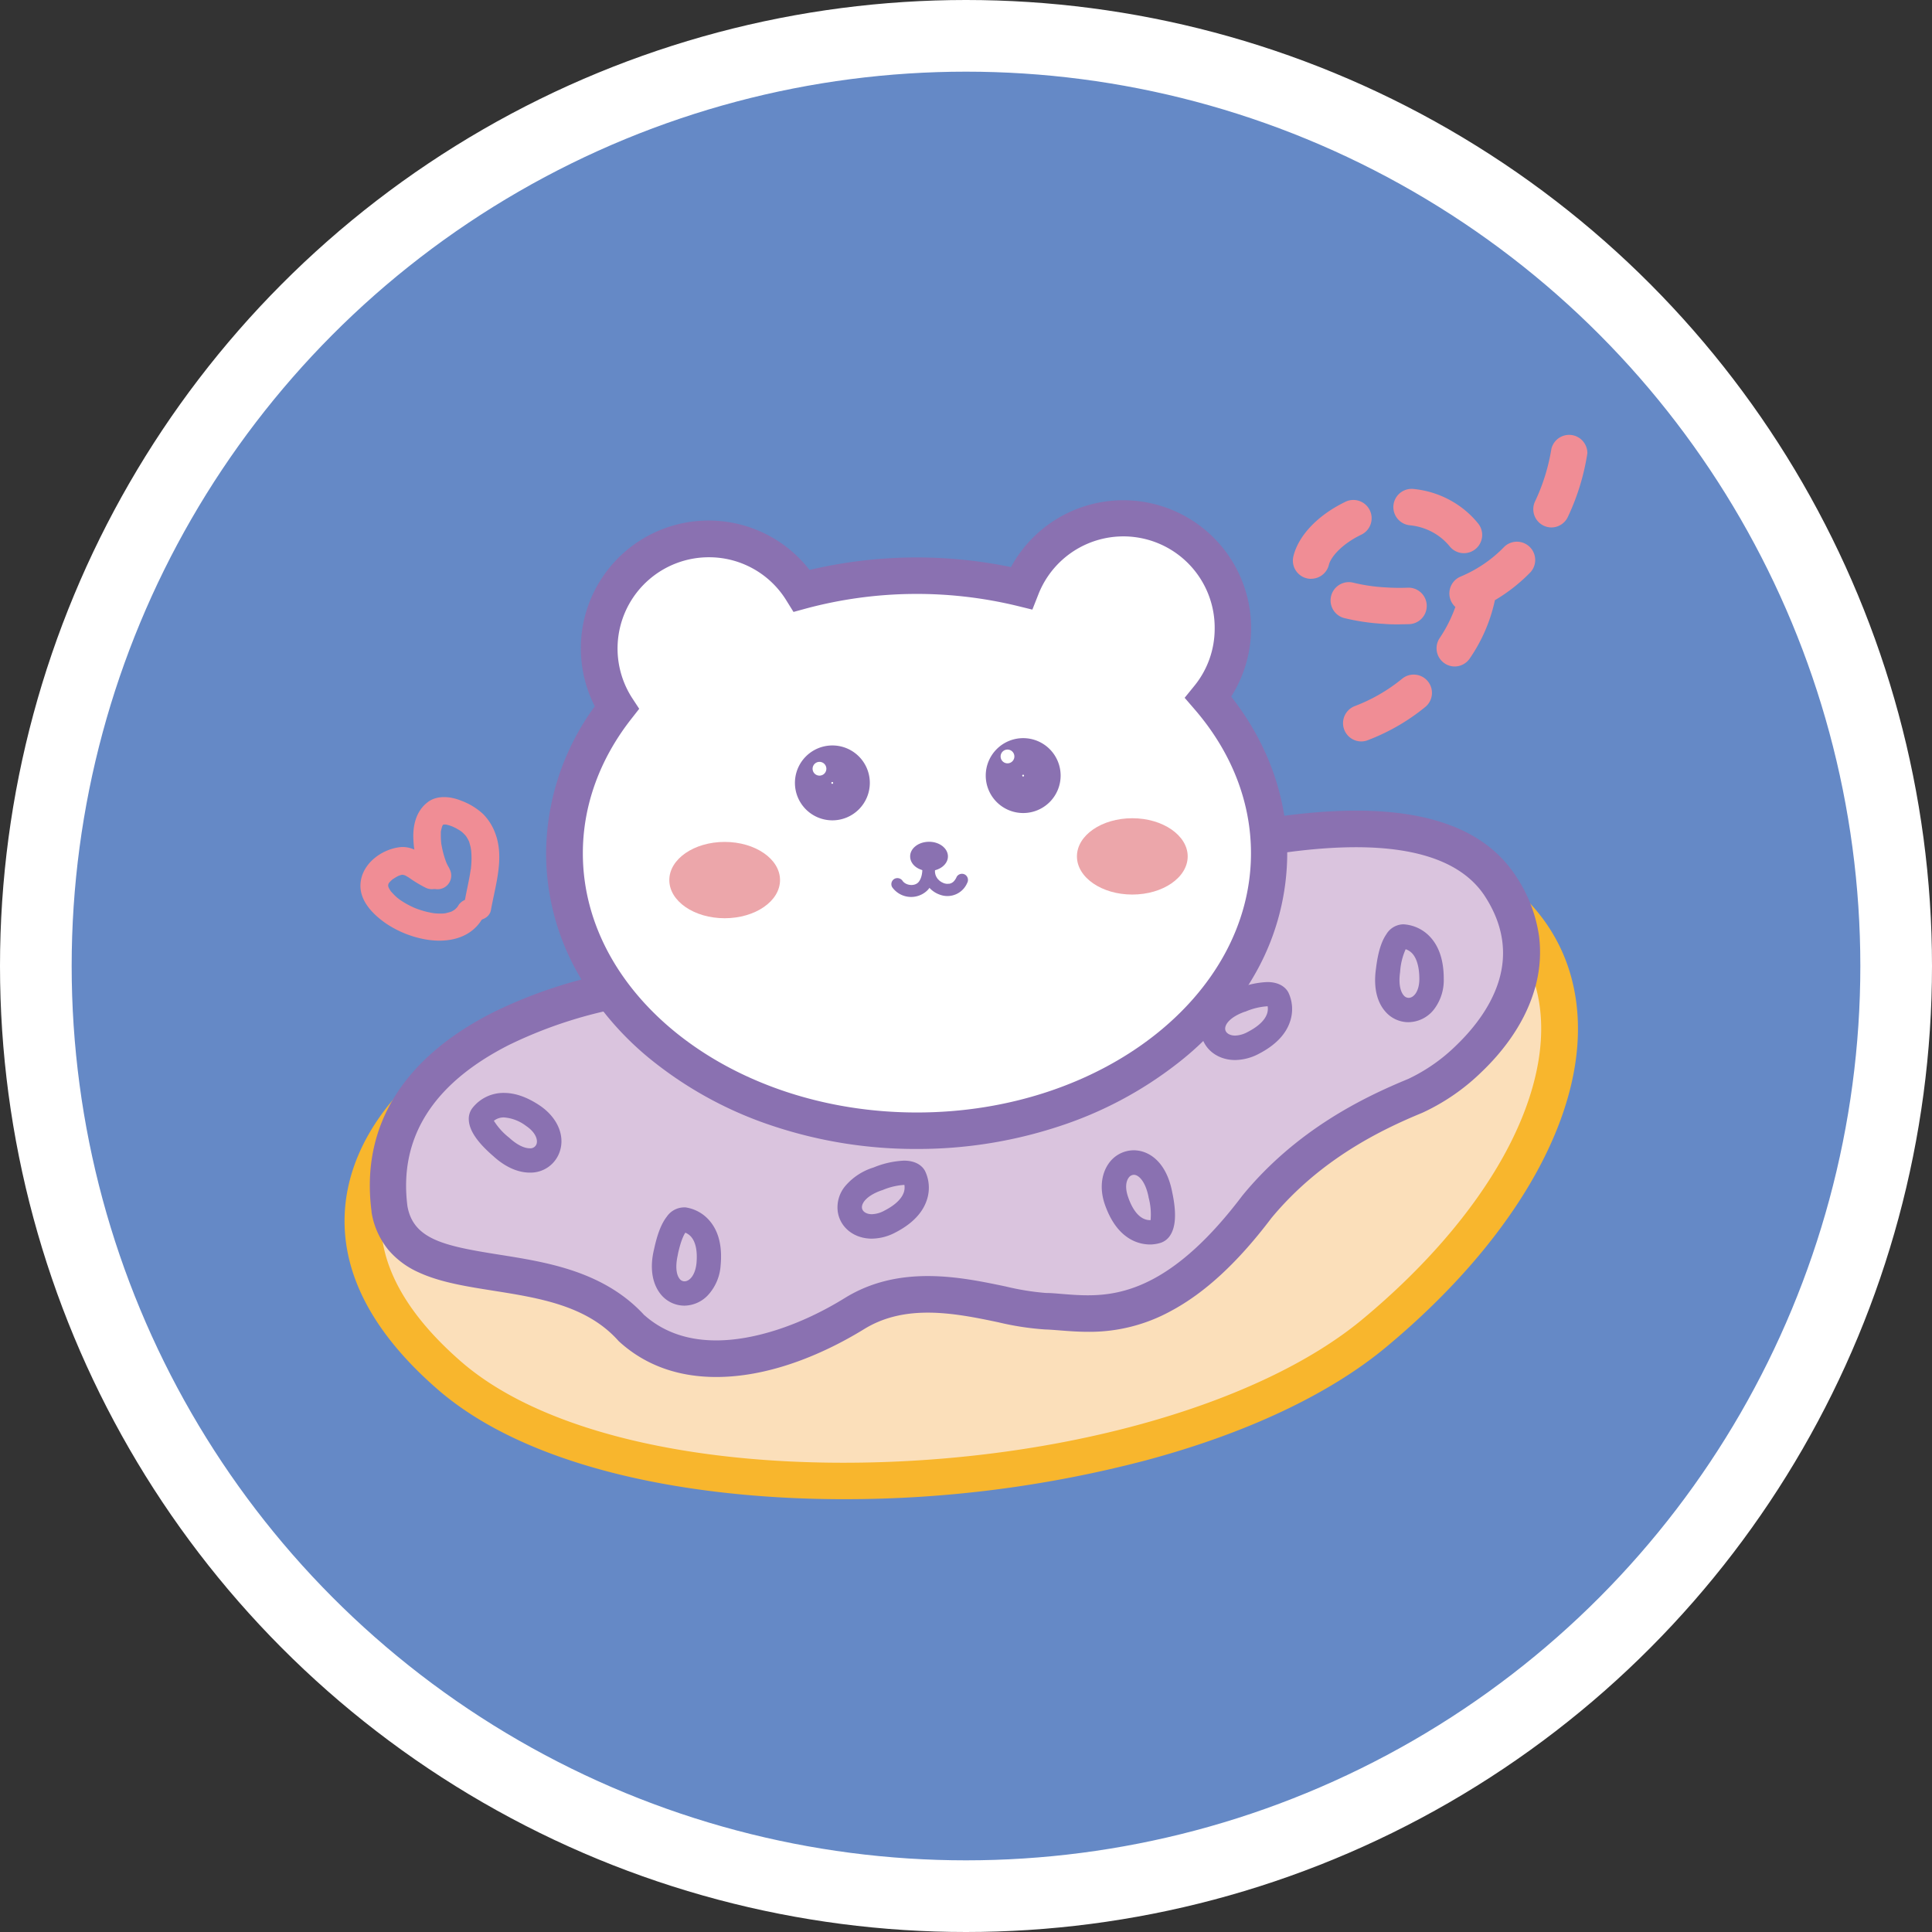 <svg xmlns="http://www.w3.org/2000/svg" viewBox="0 0 539.18 539.18"><rect x="0" y="0" width="539.18" height="539.18" fill="#333333" stroke="none"/><defs><style>.cls-1{fill:#6589c6;stroke:#fff;stroke-miterlimit:10;stroke-width:20px;}.cls-2{fill:#fbdfba;}.cls-3{fill:#f8b62d;}.cls-4{fill:#dac4de;}.cls-5{fill:#8a71b1;}.cls-6{fill:#fff;}.cls-7{fill:#eca6aa;}.cls-8{fill:#f08d95;}</style></defs><g id="图层_2" data-name="图层 2"><g id="图层_1-2" data-name="图层 1"><circle class="cls-1" cx="269.59" cy="269.59" r="259.59"/><path class="cls-2" d="M121.7,302.24s-48.4,36.17,3.57,81.52S326,419.93,383.57,372s70.81-107,20.37-129.92S121.7,302.24,121.7,302.24Z"/><path class="cls-3" d="M235.45,418.39h0c-23.31,0-45.61-2.55-64.49-7.37-20.8-5.32-37.3-13.2-49-23.43-17.73-15.47-26.4-31.8-25.77-48.52.93-24.51,21.62-40.25,22.5-40.91l.62-.46.71-.25c.45-.17,45.51-16.27,99.48-32.15,31.73-9.35,60.31-16.79,84.93-22.14,31-6.72,55.86-10.13,73.93-10.13,12.06,0,21.13,1.46,27.73,4.46,19.6,8.9,31.28,23.44,33.78,42,4,29.48-15.85,65.53-53,96.43-15.82,13.17-39,24.1-67,31.61A330.26,330.26,0,0,1,235.45,418.39ZM124.21,306.76a56.1,56.1,0,0,0-8.59,9c-5.88,7.67-9,15.67-9.29,23.79-.48,13.47,7,27.06,22.29,40.39,20.6,18,59.53,28.28,106.81,28.28h0c58.73,0,115.59-15.73,144.86-40.08,17.15-14.26,30.75-30,39.35-45.56,8.25-14.92,11.73-29.33,10.07-41.68-2-14.94-11.65-26.74-27.89-34.12-5.18-2.35-13.09-3.54-23.52-3.54-31.25,0-85.17,11-155.93,31.83C172.59,289.71,130.43,304.55,124.21,306.76Z"/><path class="cls-4" d="M176.26,275.61s-74.38,9.85-67.59,61.81c4.42,25.47,46.53,9.85,67.59,33.28,17,15.29,43.46,7.48,62.14-4.07s41.1-1,53.32-.68,31.92,6.79,59.09-29.21c14.61-17.66,32.61-26.15,44.15-30.9s42.45-29.55,23.77-58.41-81.41-14.25-144.11,8C233.31,269.16,176.26,275.61,176.26,275.61Z"/><path class="cls-5" d="M199.89,384.29h0c-10.71,0-19.81-3.3-27-9.8l-.2-.18-.18-.2c-8.77-9.76-22-11.87-34.88-13.91-7.65-1.21-14.87-2.36-20.83-5.13a23.66,23.66,0,0,1-8.44-6.29,22.09,22.09,0,0,1-4.67-10.49l0-.21c-3.08-23.59,8.68-42.81,34-55.59a132.91,132.91,0,0,1,38-11.93h.09c.57-.06,57-6.55,97.28-20,21.34-7.57,39.65-13.19,56-17.19,19.63-4.8,35.82-7.14,49.51-7.14,10.2,0,19,1.37,26.12,4.07,8.07,3,14.28,7.87,18.45,14.32a40.4,40.4,0,0,1,6.39,16.76A36.33,36.33,0,0,1,428,277c-3.05,9.74-9.53,17.38-14.43,22.07a59,59,0,0,1-16.64,11.49c-11.58,4.77-28.53,13-42.09,29.35-9.37,12.39-18.57,20.91-28.13,26a47.09,47.09,0,0,1-23.08,5.77c-2.87,0-5.5-.21-7.82-.39-1.51-.12-2.94-.23-4.2-.27a78.81,78.81,0,0,1-13-2c-6-1.26-12.89-2.69-19.67-2.69-7,0-12.79,1.51-17.84,4.63C233,375.94,217,384.29,199.89,384.29Zm-20-17.21c5.27,4.66,12,7,20,7h0c10.63,0,23.7-4.3,35.83-11.8,6.71-4.15,14.29-6.16,23.2-6.16,7.84,0,15.23,1.54,21.76,2.91a72.56,72.56,0,0,0,11.18,1.81c1.52,0,3.08.16,4.72.29,2.24.18,4.55.36,7,.36,10.31,0,24.53-3.16,43.15-27.84l.14-.17c15-18.18,33.52-27.18,46.13-32.37a48.81,48.81,0,0,0,13.48-9.44c4-3.86,9.35-10.07,11.74-17.74,2.51-8,1.23-16-3.78-23.76-5.9-9.11-18-13.73-36-13.73-23.63,0-57,7.77-102.12,23.76l-.1,0c-21.64,7.2-47.52,12.37-65.41,15.44-18.7,3.21-32.87,4.86-33.92,5a124,124,0,0,0-34.88,11c-21.22,10.78-30.75,25.91-28.3,45,1.67,9.27,10.34,11.09,25.48,13.49,6.88,1.09,14,2.22,21,4.6C168.38,357.53,174.82,361.57,179.85,367.08Z"/><path class="cls-4" d="M134.48,311.41s4.42-6.66,14.27,0,2,18.54-8.83,8.69C132.45,313.65,134.48,311.41,134.48,311.41Z"/><path class="cls-5" d="M147.83,327.25c-2.31,0-6-.8-10.16-4.6-4.42-3.82-6.65-7.08-6.83-10a5,5,0,0,1,.89-3.28,11,11,0,0,1,8.94-4.36c3.15,0,6.5,1.19,10,3.54,4.77,3.23,7,8.18,5.61,12.63A8.58,8.58,0,0,1,147.83,327.25Zm-10-14.47a18.2,18.2,0,0,0,4.3,4.75l.06.06c2.76,2.5,4.71,2.87,5.63,2.87a1.82,1.82,0,0,0,1.93-1.23c.39-1.25-.37-3.29-2.92-5a11.66,11.66,0,0,0-6.17-2.38A4.46,4.46,0,0,0,137.84,312.78Z"/><path class="cls-4" d="M190.82,340.4s8,.66,6.87,12.49-15.27,10.72-11.87-3.54C187.87,339.69,190.82,340.4,190.82,340.4Z"/><path class="cls-5" d="M191,364.38a8.52,8.52,0,0,1-6.7-3.3c-2.34-3-3-7.39-1.76-12.48.89-4.12,2-7.06,3.51-9a5.92,5.92,0,0,1,4.68-2.64,3.94,3.94,0,0,1,.6,0,10.89,10.89,0,0,1,6.78,3.82c2.48,2.95,3.49,7.11,3,12.36a13.54,13.54,0,0,1-3.3,8.05A9.2,9.2,0,0,1,191,364.38Zm.27-20.38c-.47.7-1.31,2.38-2.09,6.05l0,.08c-.7,3-.53,5.48.47,6.74a1.7,1.7,0,0,0,1.37.72c1.43,0,3-1.72,3.35-5,.33-3.55-.26-6.2-1.7-7.65A4.4,4.4,0,0,0,191.23,344Z"/><path class="cls-4" d="M255.18,328.42s3.72,7.07-6.84,12.52-17.25-7.11-3.4-11.92C254.19,325.56,255.18,328.42,255.18,328.42Z"/><path class="cls-5" d="M243.3,345.68c-4.85,0-8.74-3-9.47-7.35a9.25,9.25,0,0,1,2.08-7.35,16.9,16.9,0,0,1,7.88-5.16,25.26,25.26,0,0,1,8.47-1.91c3.9,0,5.41,1.94,5.92,2.93h0a10.76,10.76,0,0,1,.52,7.93c-1.16,3.68-4.12,6.77-8.81,9.19A14.37,14.37,0,0,1,243.3,345.68Zm9-15a18.66,18.66,0,0,0-6.13,1.5l-.07,0c-4.14,1.43-5.77,3.58-5.53,5,.17,1,1.28,1.68,2.77,1.68a7.8,7.8,0,0,0,3.48-1c3-1.53,4.85-3.33,5.44-5.18a4.48,4.48,0,0,0,.14-2Z"/><path class="cls-4" d="M356.56,278.58s3.73,7.07-6.84,12.51-17.25-7.11-3.39-11.92C355.57,275.71,356.56,278.58,356.56,278.58Z"/><path class="cls-5" d="M344.68,295.83c-4.84,0-8.74-3-9.47-7.34a9.32,9.32,0,0,1,2.08-7.36,16.94,16.94,0,0,1,7.88-5.15,25.06,25.06,0,0,1,8.48-1.91c3.89,0,5.4,1.94,5.92,2.93h0a10.83,10.83,0,0,1,.51,7.93c-1.16,3.68-4.12,6.77-8.8,9.18A14.44,14.44,0,0,1,344.68,295.83Zm9-15a18.56,18.56,0,0,0-6.13,1.5l-.08,0c-4.13,1.44-5.76,3.59-5.53,5,.17,1,1.28,1.68,2.77,1.68a7.8,7.8,0,0,0,3.48-1c3-1.54,4.86-3.33,5.44-5.19a4.21,4.21,0,0,0,.14-2Z"/><path class="cls-4" d="M322.92,343.64s-7.54,2.64-11.37-8.61,9.58-16,12.29-1.6C325.9,343.08,322.92,343.64,322.92,343.64Z"/><path class="cls-5" d="M321,347.31a11.2,11.2,0,0,1-6.68-2.23c-2.58-1.89-4.58-4.91-6-9-1.45-4.24-1-8.38,1.08-11.36a8.58,8.58,0,0,1,7-3.7c4.12,0,9.1,3.08,10.74,11.7,1.22,5.71,1,9.65-.57,12.05a5,5,0,0,1-2.67,2.08A10.18,10.18,0,0,1,321,347.31Zm-4.55-19.45a1.85,1.85,0,0,0-1.49.86c-.84,1.17-.9,3.07-.17,5.22,1,3,2.93,6.58,6.21,6.58h.1a17.93,17.93,0,0,0-.56-6.37v-.08C319.7,329.8,317.83,327.86,316.43,327.86Z"/><path class="cls-4" d="M391.56,261.36s8-.05,8,11.83-14.25,12-12.14-2.47C388.56,260.92,391.56,261.36,391.56,261.36Z"/><path class="cls-5" d="M393.08,285.27a8.49,8.49,0,0,1-6.49-3c-1.69-1.94-3.49-5.59-2.58-12,.53-4.38,1.48-7.51,2.89-9.54a5.66,5.66,0,0,1,4.6-2.77h.23a11,11,0,0,1,7.12,3.23c2.71,2.72,4.08,6.76,4.07,12a13.38,13.38,0,0,1-2.82,8.63A9.17,9.17,0,0,1,393.08,285.27Zm-.79-20.36a18.21,18.21,0,0,0-1.54,6.22v.08c-.61,4.2.48,6,1,6.58a1.78,1.78,0,0,0,1.36.69c1.47,0,3-1.86,3-5.29s-.81-6.16-2.37-7.47A4.17,4.17,0,0,0,392.29,264.91Z"/><path class="cls-6" d="M337.19,194.64A30.57,30.57,0,1,0,285,164.15a124.21,124.21,0,0,0-61.22.74,30.57,30.57,0,1,0-51.7,32.63c-9.25,11.8-14.59,25.71-14.59,40.6,0,42.77,44,77.44,98.33,77.44s98.32-34.67,98.32-77.44C354.14,222,347.89,207,337.19,194.64Z"/><path class="cls-5" d="M255.82,320.65a126,126,0,0,1-39.89-6.34,107.83,107.83,0,0,1-32.79-17.43,84.15,84.15,0,0,1-22.41-26.2,68.19,68.19,0,0,1-8.33-32.56,70.09,70.09,0,0,1,13.59-41,35.66,35.66,0,0,1,59.94-38.06,129.91,129.91,0,0,1,56.21-.8,35.67,35.67,0,1,1,61.46,36.14c10.24,13.08,15.64,28.11,15.64,43.7a68.2,68.2,0,0,1-8.34,32.56,84.12,84.12,0,0,1-22.4,26.2,107.89,107.89,0,0,1-32.8,17.43A126,126,0,0,1,255.82,320.65Zm-58-165.13a25.47,25.47,0,0,0-21.43,39.24l2,3.05-2.23,2.85c-8.84,11.28-13.5,24.23-13.5,37.46,0,39.89,41.82,72.35,93.23,72.35s93.23-32.46,93.23-72.35c0-14.36-5.44-28.24-15.72-40.15l-2.79-3.23,2.69-3.31a25.2,25.2,0,0,0,5.69-16A25.48,25.48,0,0,0,289.74,166l-1.63,4.13-4.32-1.06a119.24,119.24,0,0,0-58.68.71l-3.66,1-2-3.22A25.32,25.32,0,0,0,197.79,155.52Z"/><path class="cls-6" d="M237.66,218.49a5.35,5.35,0,1,1-5.35-5.34A5.35,5.35,0,0,1,237.66,218.49Z"/><path class="cls-5" d="M232.31,228.94a10.45,10.45,0,1,1,10.44-10.45A10.46,10.46,0,0,1,232.31,228.94Zm0-10.7a.26.26,0,1,0,0,.51.26.26,0,0,0,0-.51Z"/><path class="cls-6" d="M290.89,216.46a5.35,5.35,0,1,1-5.35-5.35A5.36,5.36,0,0,1,290.89,216.46Z"/><path class="cls-5" d="M285.54,226.9A10.45,10.45,0,1,1,296,216.46,10.45,10.45,0,0,1,285.54,226.9Zm0-10.7a.26.26,0,0,0-.26.26.26.26,0,0,0,.26.25.25.25,0,0,0,.25-.25A.26.26,0,0,0,285.54,216.2Z"/><path class="cls-6" d="M230.62,214.54a1.92,1.92,0,1,1-1.91-1.92A1.92,1.92,0,0,1,230.62,214.54Z"/><path class="cls-6" d="M283.09,211.11a1.92,1.92,0,1,1-1.91-1.92A1.92,1.92,0,0,1,283.09,211.11Z"/><path class="cls-5" d="M264.55,239c0,2.25-2.37,4.08-5.3,4.08S254,241.29,254,239s2.37-4.08,5.3-4.08S264.55,236.79,264.55,239Z"/><path class="cls-5" d="M257.42,240.46c0,1.94.17,3.95-.94,5.54-1,1.43-3.53,1.22-4.55-.11a1.75,1.75,0,0,0-2.33-.61,1.7,1.7,0,0,0-.61,2.32,6.5,6.5,0,0,0,9.42,1.24c2.46-2,2.41-5.54,2.41-8.38a1.7,1.7,0,0,0-3.4,0Z"/><path class="cls-5" d="M257.59,242.5a7,7,0,0,0,4.69,7.18,6,6,0,0,0,7.64-3.26,1.74,1.74,0,0,0-.6-2.33,1.71,1.71,0,0,0-2.33.61,4.28,4.28,0,0,1-.81,1.27,2.45,2.45,0,0,1-.78.53,3.43,3.43,0,0,1-.61.16c.32-.06-.37,0-.5,0a3.42,3.42,0,0,1-1.11-.27c.29.11-.28-.14-.34-.17s-.65-.43-.47-.29a5.33,5.33,0,0,1-.49-.46,1.69,1.69,0,0,1-.36-.44,3.33,3.33,0,0,1-.53-2.54,1.7,1.7,0,0,0-1.7-1.7,1.74,1.74,0,0,0-1.7,1.7Z"/><ellipse class="cls-7" cx="202.24" cy="245.61" rx="15.45" ry="10.65"/><path class="cls-7" d="M331.46,239c0,5.88-6.92,10.65-15.46,10.65s-15.45-4.77-15.45-10.65,6.92-10.65,15.45-10.65S331.46,233.16,331.46,239Z"/><path class="cls-8" d="M379.89,206.92a5.1,5.1,0,0,1-1.78-9.87,47.49,47.49,0,0,0,13.22-7.65,5.09,5.09,0,1,1,6.41,7.92,57.82,57.82,0,0,1-16.07,9.27A5,5,0,0,1,379.89,206.92ZM406,186a5,5,0,0,1-2.81-.85,5.08,5.08,0,0,1-1.42-7.06,38.86,38.86,0,0,0,4.39-8.7,5.1,5.1,0,0,1,1.46-8.48,36.53,36.53,0,0,0,12.22-8.34,5.1,5.1,0,0,1,7.31,7.1,47.5,47.5,0,0,1-9.95,7.83,45.52,45.52,0,0,1-7,16.23A5.1,5.1,0,0,1,406,186Zm-15.39-11.75c-1.43,0-2.91,0-4.38-.14a59.91,59.91,0,0,1-11.28-1.67,5.1,5.1,0,0,1,2.58-9.86,49.46,49.46,0,0,0,9.34,1.36,57.56,57.56,0,0,0,6,.07,5.09,5.09,0,1,1,.42,10.18C392.37,174.21,391.47,174.23,390.57,174.23Zm-24.7-12.71a4.92,4.92,0,0,1-1.2-.14,5.08,5.08,0,0,1-3.75-6.15c1.39-5.75,6.74-11.4,14.31-15.11a5.1,5.1,0,1,1,4.49,9.15c-5.36,2.62-8.37,6.17-8.9,8.36A5.1,5.1,0,0,1,365.87,161.52Zm42.67-7.16a5.09,5.09,0,0,1-4-1.9,16.18,16.18,0,0,0-3.57-3.23,16.63,16.63,0,0,0-7.59-2.66,5.09,5.09,0,1,1,1.06-10.13,26.7,26.7,0,0,1,12.2,4.33,25.91,25.91,0,0,1,5.84,5.31,5.09,5.09,0,0,1-4,8.28ZM433,147.2a5.09,5.09,0,0,1-4.61-7.25,54.57,54.57,0,0,0,4.57-14.68A5.09,5.09,0,0,1,443,126.5a64.42,64.42,0,0,1-5.45,17.77A5.09,5.09,0,0,1,433,147.2Z"/><path class="cls-8" d="M122.35,240.92c-3.6-1.63-6.54-5-10.85-4.48-5.32.68-10.8,4.9-10.91,10.62-.09,4.57,3.64,8.23,7.12,10.65a28.88,28.88,0,0,0,9.75,4.2c6.22,1.43,13.37.59,17-5.27a3.82,3.82,0,1,0-6.6-3.86c-.09.15-.19.31-.3.46-.4.59.61-.75.16-.21a6.47,6.47,0,0,1-.73.75c-.2.19-.75.6.25-.16l-.42.29a9,9,0,0,1-1,.58c-.64.29.92-.37.27-.12l-.5.16c-.33.11-.68.19-1,.27a4.51,4.51,0,0,1-.53.09c-.72.12,1-.12.29,0-.43.05-.87.06-1.31.07a18.06,18.06,0,0,1-2.32-.14c1.41.17,0,0-.36-.08s-.92-.19-1.38-.3c-.79-.2-1.57-.44-2.34-.71-.38-.14-.76-.28-1.13-.44-.72-.28.87.38.17.08l-.73-.34a22.72,22.72,0,0,1-4-2.4c1.12.83.11.07-.14-.14s-.48-.43-.7-.65-.55-.57-.82-.86-.71-.9-.09-.08a9.33,9.33,0,0,1-.55-.84c-.12-.2-.22-.42-.32-.63.47,1,.15.34.07.08a6.21,6.21,0,0,1-.14-.62c.22,1.16.08.53.07.21s.11-1-.07.22a4.2,4.2,0,0,1,.14-.59c.07-.27.39-.9-.09.15a5.48,5.48,0,0,1,.43-.74c.44-.68-.58.69,0,.06a5,5,0,0,1,.51-.52,6.91,6.91,0,0,1,.57-.51c-.78.65-.06.07.11,0a10.48,10.48,0,0,1,1.54-.86c-.9.42-.14.06.07,0a6.59,6.59,0,0,1,.9-.23c-1.23.25-.16,0,.21.05.75,0-1-.18-.27,0a4.72,4.72,0,0,1,.54.13c.27.08.92.37-.22-.12a4.66,4.66,0,0,1,.5.25,10.23,10.23,0,0,1,1,.59,36.11,36.11,0,0,0,4.42,2.68,3.91,3.91,0,0,0,5.23-1.37c1-1.66.53-4.37-1.37-5.23Z"/><path class="cls-8" d="M125.43,242.38a15.27,15.27,0,0,1-.77-1.44c-.15-.31-.59-1.38,0,0-.13-.33-.26-.66-.38-1a25.16,25.16,0,0,1-1-3.81c-.06-.31-.11-.63-.16-.94.22,1.5,0,.28,0-.08a18.74,18.74,0,0,1-.09-2c0-.3,0-.59,0-.88s.19-1.51,0,0a9.64,9.64,0,0,1,.39-1.67c.32-1-.4.84-.06.12a5.32,5.32,0,0,1,.35-.61c.41-.65-.75.85-.12.15l.24-.23c.54-.51-.79.57-.35.25A4.13,4.13,0,0,1,124,230c-1.31.63-.54.22-.14.12l.36-.07c-1.36.23-.84.1-.51.08a6.38,6.38,0,0,1,1,0c.66.06-1.07-.17-.41-.05l.48.1c.35.08.69.19,1,.3l.54.2c.72.28-.87-.38-.15-.06.48.21,1,.46,1.42.71a11.73,11.73,0,0,1,1.16.72c.21.14.81.64-.09-.08l.47.41a8.63,8.63,0,0,1,.84.87c.18.2.61.8-.1-.16.15.2.29.42.43.64s.38.66.55,1,.37.93-.09-.21c.1.24.18.48.26.72s.21.74.3,1.11.3,1.95.12.52a23.49,23.49,0,0,1,0,5.3c0,.21,0,.41-.07.62-.09.8.14-1,0-.18-.07.49-.15,1-.23,1.46-.15.9-.33,1.8-.51,2.69-.35,1.74-.74,3.48-1,5.23a3.91,3.91,0,0,0,2.67,4.7c1.87.51,4.33-.62,4.7-2.67,1.23-6.91,3.84-14.64,1.19-21.53a14.84,14.84,0,0,0-3.44-5.38,18.36,18.36,0,0,0-6-3.64c-2.88-1.19-6.7-1.64-9.35.37-3.43,2.6-4.31,6.85-4,11a26.06,26.06,0,0,0,3.41,11.44,3.82,3.82,0,1,0,6.6-3.86Z"/></g></g></svg>